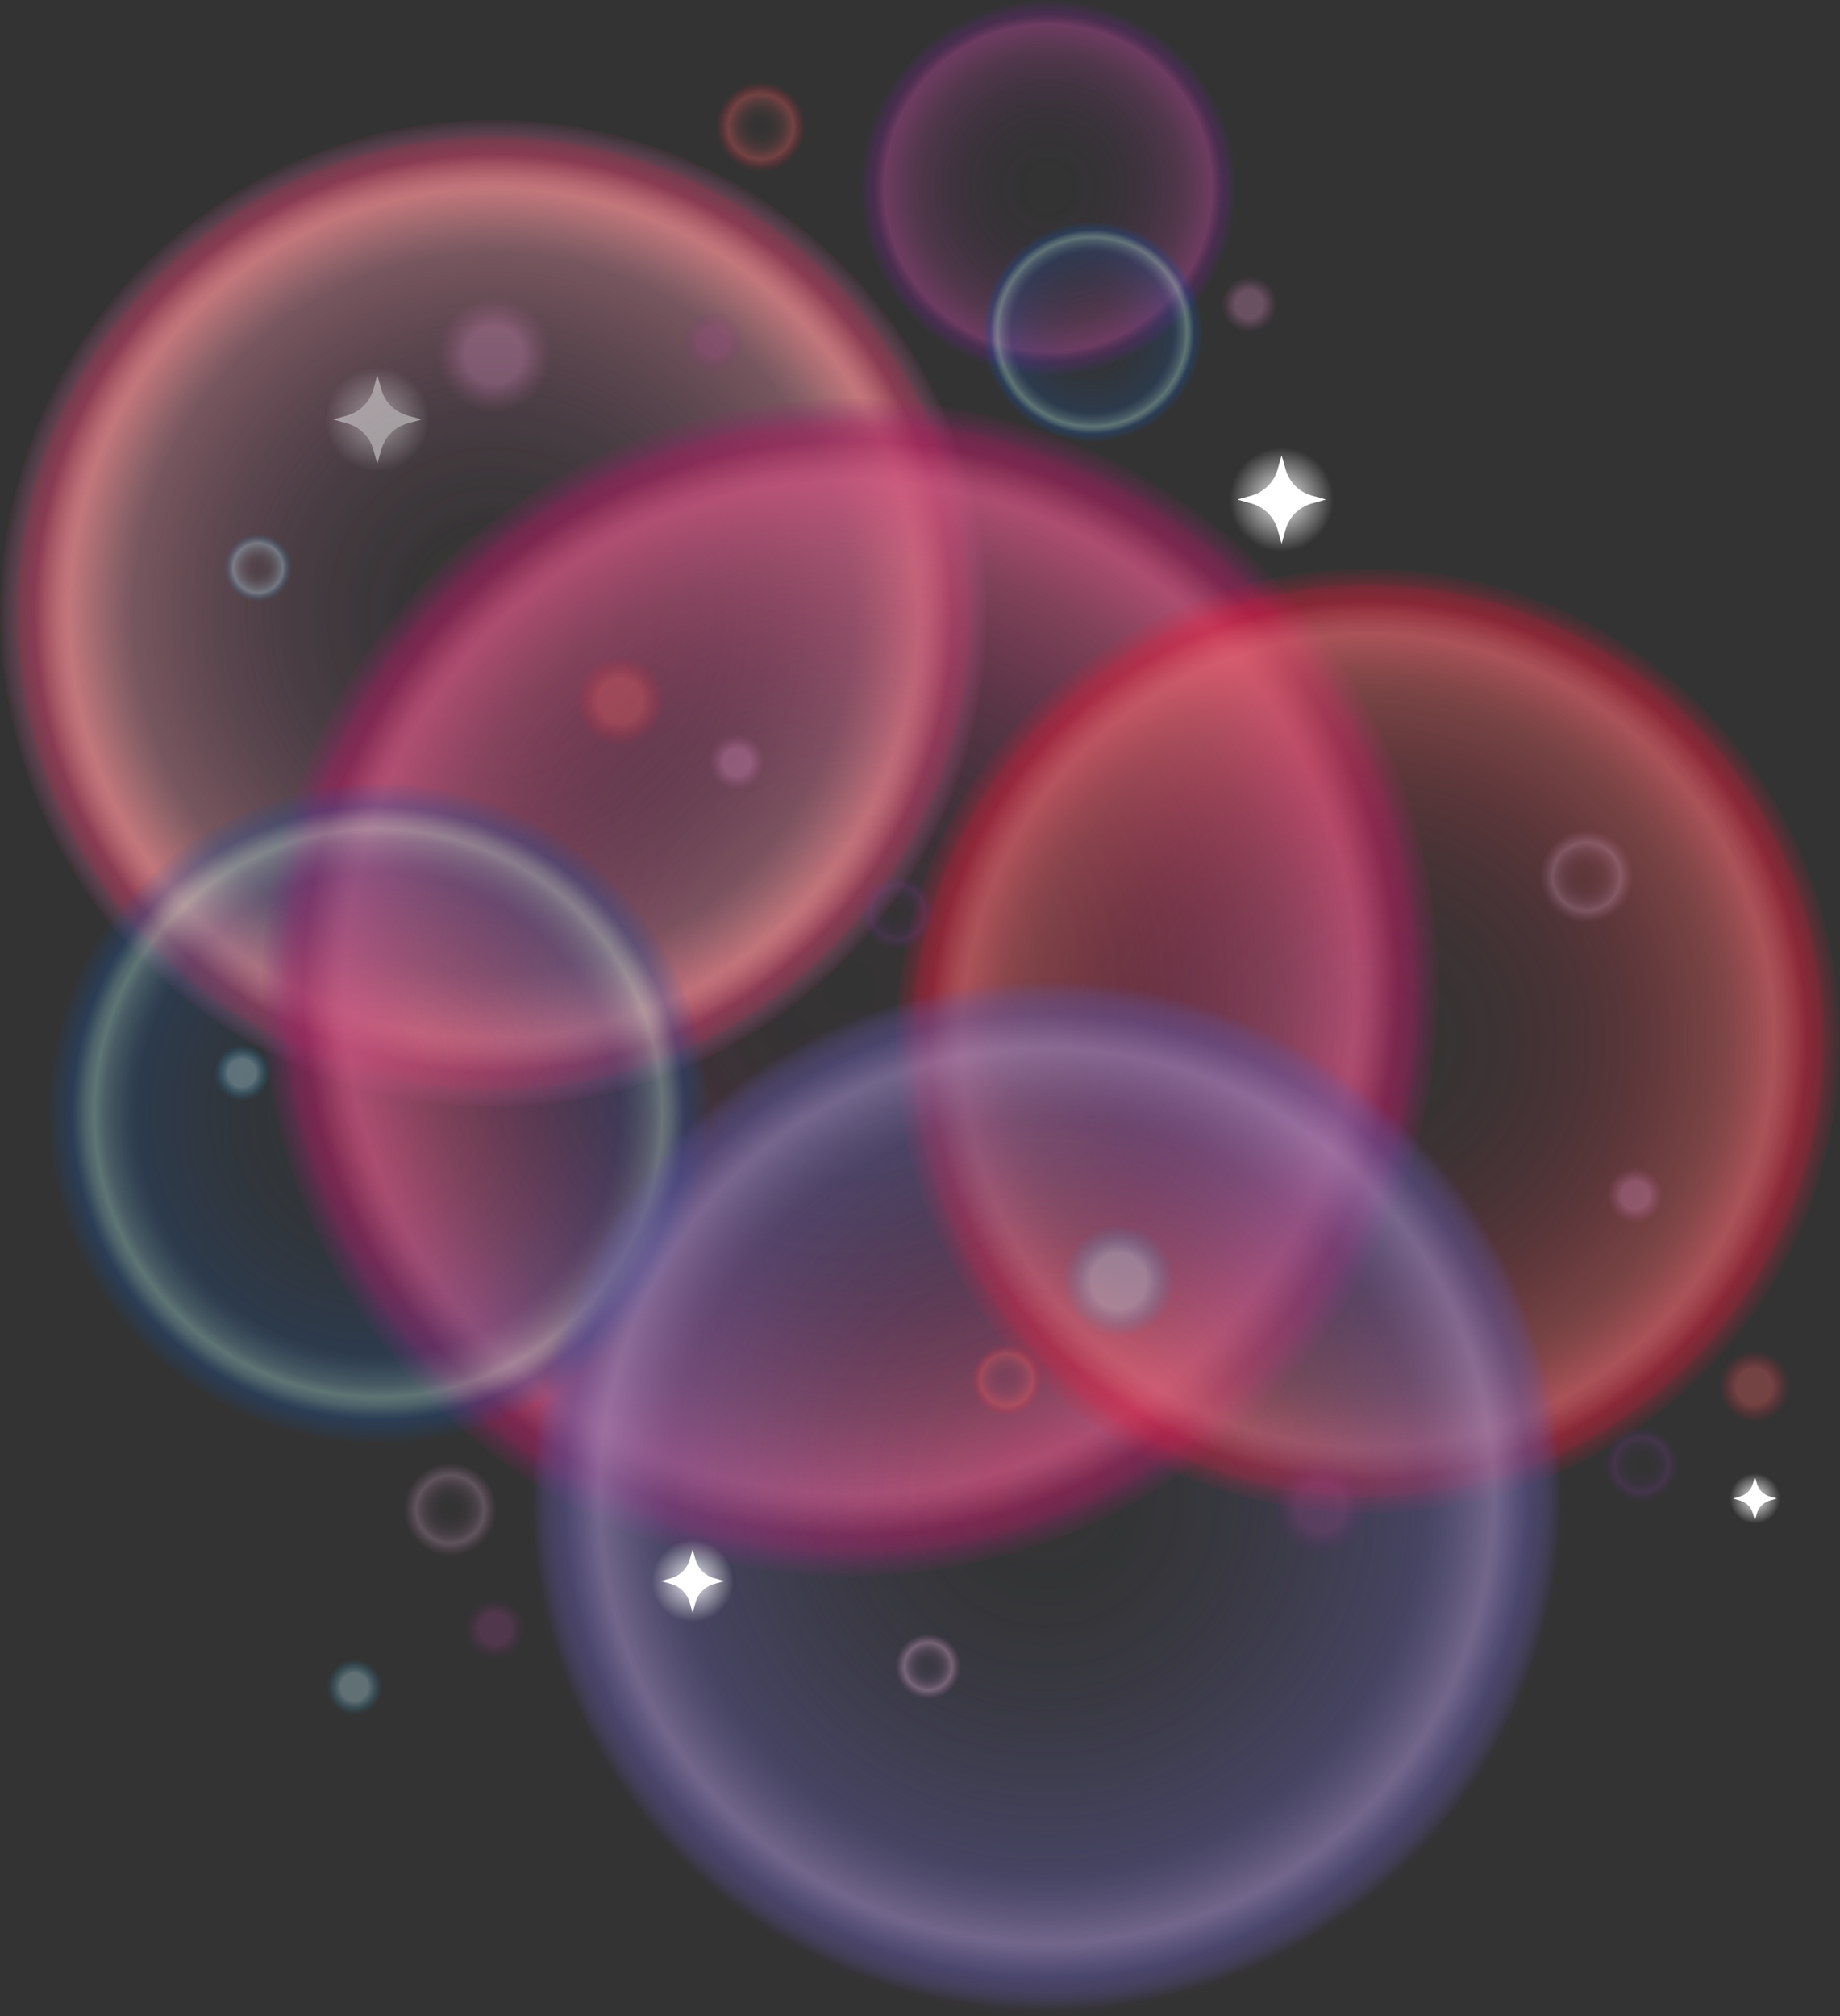<?xml version="1.0" encoding="UTF-8"?><svg id="Ebene_2" xmlns="http://www.w3.org/2000/svg" xmlns:xlink="http://www.w3.org/1999/xlink" viewBox="0 0 1669.47 1828.46"><rect x="0" y="0" width="1669.47" height="1828.46" fill="#333333" stroke="none"/><defs><style>.cls-1{fill:url(#Unbenannter_Verlauf_81-3);}.cls-1,.cls-2,.cls-3,.cls-4,.cls-5,.cls-6,.cls-7{opacity:.25;}.cls-2{fill:url(#Unbenannter_Verlauf_81-2);}.cls-3{fill:url(#Unbenannter_Verlauf_72-2);}.cls-4{fill:url(#Unbenannter_Verlauf_72-3);}.cls-5{fill:url(#Unbenannter_Verlauf_57-2);}.cls-8{fill:url(#Unbenannter_Verlauf_14-4);}.cls-9{fill:url(#Unbenannter_Verlauf_14-2);}.cls-10{fill:url(#Unbenannter_Verlauf_14-3);}.cls-11{fill:url(#Unbenannter_Verlauf_87-3);}.cls-11,.cls-12,.cls-13,.cls-14,.cls-15,.cls-16,.cls-17,.cls-18,.cls-19,.cls-20,.cls-21,.cls-22,.cls-23{opacity:.35;}.cls-12{fill:url(#Unbenannter_Verlauf_87-2);}.cls-13{fill:url(#Unbenannter_Verlauf_87-4);}.cls-6{fill:url(#Unbenannter_Verlauf_81);}.cls-7{fill:url(#Unbenannter_Verlauf_57);}.cls-14{fill:url(#Unbenannter_Verlauf_87);}.cls-15{fill:url(#Unbenannter_Verlauf_72);}.cls-24{fill:url(#Unbenannter_Verlauf_20);}.cls-24,.cls-25,.cls-26,.cls-27,.cls-28,.cls-29,.cls-30,.cls-31{opacity:.5;}.cls-25{fill:url(#Unbenannter_Verlauf_18);}.cls-32{fill:url(#Unbenannter_Verlauf_24);}.cls-32,.cls-33,.cls-34{opacity:.8;}.cls-35{fill:#fff;}.cls-36{fill:url(#Unbenannter_Verlauf_14);}.cls-27{fill:url(#Unbenannter_Verlauf_122);}.cls-28{fill:url(#Unbenannter_Verlauf_493);}.cls-29{fill:url(#Unbenannter_Verlauf_481);}.cls-33{fill:url(#Unbenannter_Verlauf_456);}.cls-37{fill:url(#Unbenannter_Verlauf_116);opacity:.6;}.cls-16{fill:url(#Unbenannter_Verlauf_578);}.cls-17{fill:url(#Unbenannter_Verlauf_547);}.cls-18{fill:url(#Unbenannter_Verlauf_571);}.cls-19{fill:url(#Unbenannter_Verlauf_553);}.cls-20{fill:url(#Unbenannter_Verlauf_547-2);}.cls-21{fill:url(#Unbenannter_Verlauf_571-3);}.cls-22{fill:url(#Unbenannter_Verlauf_571-2);}.cls-23{fill:url(#Unbenannter_Verlauf_553-2);}.cls-34{fill:url(#Unbenannter_Verlauf_456-2);}.cls-30{fill:url(#Unbenannter_Verlauf_493-2);}.cls-31{fill:url(#Unbenannter_Verlauf_493-3);}</style><radialGradient id="Unbenannter_Verlauf_481" cx="447.71" cy="556.34" fx="447.71" fy="556.34" r="447.71" gradientUnits="userSpaceOnUse"><stop offset="0" stop-color="#5ab992" stop-opacity="0"/><stop offset=".16" stop-color="#5ab992" stop-opacity=".02"/><stop offset=".32" stop-color="#5ab992" stop-opacity=".09"/><stop offset=".47" stop-color="#5ab992" stop-opacity=".19"/><stop offset=".63" stop-color="#5ab992" stop-opacity=".34"/><stop offset=".73" stop-color="#5ab992" stop-opacity=".46"/><stop offset=".77" stop-color="#6fc09e" stop-opacity=".56"/><stop offset=".87" stop-color="#a3d3bd" stop-opacity=".8"/><stop offset=".88" stop-color="#99cfb7" stop-opacity=".77"/><stop offset=".9" stop-color="#80c6a8" stop-opacity=".71"/><stop offset=".93" stop-color="#5ab992" stop-opacity=".6"/><stop offset=".94" stop-color="#5ab992" stop-opacity=".55"/><stop offset=".96" stop-color="#5ab992" stop-opacity=".42"/><stop offset=".98" stop-color="#5ab992" stop-opacity=".22"/><stop offset="1" stop-color="#5ab992" stop-opacity="0"/></radialGradient><radialGradient id="Unbenannter_Verlauf_493" cx="447.71" cy="556.34" fx="447.71" fy="556.34" r="447.71" gradientUnits="userSpaceOnUse"><stop offset="0" stop-color="#1852a1" stop-opacity="0"/><stop offset=".17" stop-color="#1852a1" stop-opacity=".02"/><stop offset=".34" stop-color="#1852a1" stop-opacity=".1"/><stop offset=".51" stop-color="#1852a1" stop-opacity=".22"/><stop offset=".67" stop-color="#1852a1" stop-opacity=".39"/><stop offset=".73" stop-color="#1852a1" stop-opacity=".46"/><stop offset=".76" stop-color="#326cab" stop-opacity=".53"/><stop offset=".83" stop-color="#77aec5" stop-opacity=".7"/><stop offset=".86" stop-color="#9fd5d5" stop-opacity=".8"/><stop offset=".87" stop-color="#94cad0" stop-opacity=".78"/><stop offset=".89" stop-color="#76aec5" stop-opacity=".74"/><stop offset=".91" stop-color="#4780b3" stop-opacity=".67"/><stop offset=".93" stop-color="#1852a1" stop-opacity=".6"/><stop offset=".94" stop-color="#1852a1" stop-opacity=".55"/><stop offset=".96" stop-color="#1852a1" stop-opacity=".4"/><stop offset=".99" stop-color="#1852a1" stop-opacity=".16"/><stop offset="1" stop-color="#1852a1" stop-opacity="0"/></radialGradient><radialGradient id="Unbenannter_Verlauf_456" cx="447.71" cy="556.34" fx="447.71" fy="556.34" r="447.71" gradientUnits="userSpaceOnUse"><stop offset="0" stop-color="#e51c3b" stop-opacity="0"/><stop offset=".14" stop-color="#e51e3c" stop-opacity=".02"/><stop offset=".28" stop-color="#e52540" stop-opacity=".07"/><stop offset=".42" stop-color="#e63147" stop-opacity=".15"/><stop offset=".56" stop-color="#e84250" stop-opacity=".27"/><stop offset=".69" stop-color="#ea575c" stop-opacity=".42"/><stop offset=".73" stop-color="#eb5d60" stop-opacity=".46"/><stop offset=".78" stop-color="#eb5f64" stop-opacity=".57"/><stop offset=".86" stop-color="#ec646d" stop-opacity=".8"/><stop offset=".88" stop-color="#ea5865" stop-opacity=".77"/><stop offset=".91" stop-color="#e83b50" stop-opacity=".69"/><stop offset=".93" stop-color="#e51c3b" stop-opacity=".6"/><stop offset=".94" stop-color="#e51c3b" stop-opacity=".56"/><stop offset=".96" stop-color="#e51c3b" stop-opacity=".46"/><stop offset=".97" stop-color="#e51c3b" stop-opacity=".29"/><stop offset="1" stop-color="#e51c3b" stop-opacity=".06"/><stop offset="1" stop-color="#e51c3b" stop-opacity="0"/></radialGradient><radialGradient id="Unbenannter_Verlauf_116" cx="951.08" cy="170.45" fx="951.08" fy="170.45" r="170.45" gradientUnits="userSpaceOnUse"><stop offset="0" stop-color="#6b247d" stop-opacity="0"/><stop offset=".16" stop-color="#6e257e" stop-opacity=".02"/><stop offset=".33" stop-color="#772a81" stop-opacity=".09"/><stop offset=".49" stop-color="#883286" stop-opacity=".21"/><stop offset=".65" stop-color="#9e3d8d" stop-opacity=".37"/><stop offset=".73" stop-color="#ac4492" stop-opacity=".46"/><stop offset=".79" stop-color="#ac4492" stop-opacity=".61"/><stop offset=".87" stop-color="#ac4492" stop-opacity=".8"/><stop offset=".88" stop-color="#a33f8f" stop-opacity=".77"/><stop offset=".9" stop-color="#8c3487" stop-opacity=".7"/><stop offset=".93" stop-color="#6b247d" stop-opacity=".6"/><stop offset=".95" stop-color="#68257d" stop-opacity=".53"/><stop offset=".97" stop-color="#622880" stop-opacity=".34"/><stop offset="1" stop-color="#592e84" stop-opacity=".03"/><stop offset="1" stop-color="#582f85" stop-opacity="0"/></radialGradient><radialGradient id="Unbenannter_Verlauf_24" cx="771.48" cy="895.67" fx="771.48" fy="895.67" r="533.87" gradientUnits="userSpaceOnUse"><stop offset="0" stop-color="#6b247d" stop-opacity="0"/><stop offset=".16" stop-color="#6e257e" stop-opacity=".02"/><stop offset=".33" stop-color="#772a81" stop-opacity=".09"/><stop offset=".49" stop-color="#883286" stop-opacity=".21"/><stop offset=".65" stop-color="#9e3d8d" stop-opacity=".37"/><stop offset=".73" stop-color="#ac4492" stop-opacity=".46"/><stop offset=".79" stop-color="#ac4492" stop-opacity=".61"/><stop offset=".86" stop-color="#ac4492" stop-opacity=".8"/><stop offset=".88" stop-color="#a33f8f" stop-opacity=".77"/><stop offset=".9" stop-color="#8c3487" stop-opacity=".7"/><stop offset=".93" stop-color="#6b247d" stop-opacity=".6"/><stop offset=".95" stop-color="#68257d" stop-opacity=".53"/><stop offset=".97" stop-color="#622880" stop-opacity=".34"/><stop offset="1" stop-color="#592e84" stop-opacity=".03"/><stop offset="1" stop-color="#582f85" stop-opacity="0"/></radialGradient><radialGradient id="Unbenannter_Verlauf_18" cx="771.48" cy="895.67" fx="771.48" fy="895.67" r="533.87" gradientUnits="userSpaceOnUse"><stop offset="0" stop-color="#e51c3b" stop-opacity="0"/><stop offset=".14" stop-color="#e51e3c" stop-opacity=".02"/><stop offset=".28" stop-color="#e52540" stop-opacity=".07"/><stop offset=".42" stop-color="#e63147" stop-opacity=".15"/><stop offset=".56" stop-color="#e84250" stop-opacity=".27"/><stop offset=".69" stop-color="#ea575c" stop-opacity=".42"/><stop offset=".73" stop-color="#eb5d60" stop-opacity=".46"/><stop offset=".78" stop-color="#eb5f64" stop-opacity=".57"/><stop offset=".86" stop-color="#ec646d" stop-opacity=".8"/><stop offset=".88" stop-color="#ea5865" stop-opacity=".77"/><stop offset=".91" stop-color="#e83b50" stop-opacity=".69"/><stop offset=".93" stop-color="#e51c3b" stop-opacity=".6"/><stop offset=".94" stop-color="#e51c3b" stop-opacity=".56"/><stop offset=".96" stop-color="#e51c3b" stop-opacity=".46"/><stop offset=".97" stop-color="#e51c3b" stop-opacity=".29"/><stop offset="1" stop-color="#e51c3b" stop-opacity=".06"/><stop offset="1" stop-color="#e51c3b" stop-opacity="0"/></radialGradient><radialGradient id="Unbenannter_Verlauf_493-2" cx="343.33" cy="1009.59" fx="343.33" fy="1009.59" r="299.39" xlink:href="#Unbenannter_Verlauf_493"/><radialGradient id="Unbenannter_Verlauf_493-3" cx="991" cy="300.99" fx="991" fy="300.99" r="99.77" xlink:href="#Unbenannter_Verlauf_493"/><radialGradient id="Unbenannter_Verlauf_456-2" cx="1240.94" cy="944.08" fx="1240.94" fy="944.08" r="428.53" xlink:href="#Unbenannter_Verlauf_456"/><radialGradient id="Unbenannter_Verlauf_20" cx="8320.85" cy="3078.49" fx="8320.85" fy="3078.49" r="466.55" gradientTransform="translate(9197.71 4624.75) rotate(-178.69)" gradientUnits="userSpaceOnUse"><stop offset="0" stop-color="#6d94cd" stop-opacity="0"/><stop offset=".15" stop-color="#6d94cd" stop-opacity=".02"/><stop offset=".3" stop-color="#6d94cd" stop-opacity=".08"/><stop offset=".45" stop-color="#6d94cd" stop-opacity=".17"/><stop offset=".6" stop-color="#6d94cd" stop-opacity=".31"/><stop offset=".73" stop-color="#6d94cd" stop-opacity=".46"/><stop offset=".77" stop-color="#81a2d4" stop-opacity=".55"/><stop offset=".86" stop-color="#b6c7e8" stop-opacity=".78"/><stop offset=".87" stop-color="#bacaea" stop-opacity=".8"/><stop offset=".88" stop-color="#b1c3e6" stop-opacity=".78"/><stop offset=".9" stop-color="#98b2dd" stop-opacity=".71"/><stop offset=".93" stop-color="#7197ce" stop-opacity=".61"/><stop offset=".93" stop-color="#6d94cd" stop-opacity=".6"/><stop offset=".94" stop-color="#6d94cd" stop-opacity=".56"/><stop offset=".96" stop-color="#6d94cd" stop-opacity=".44"/><stop offset=".98" stop-color="#6d94cd" stop-opacity=".25"/><stop offset="1" stop-color="#6d94cd" stop-opacity="0"/></radialGradient><radialGradient id="Unbenannter_Verlauf_122" cx="8320.85" cy="3078.49" fx="8320.85" fy="3078.49" r="471.61" gradientTransform="translate(9197.71 4624.75) rotate(-178.69)" gradientUnits="userSpaceOnUse"><stop offset="0" stop-color="#582f85" stop-opacity="0"/><stop offset=".19" stop-color="#582f85" stop-opacity=".03"/><stop offset=".37" stop-color="#582f85" stop-opacity=".12"/><stop offset=".55" stop-color="#582f85" stop-opacity=".27"/><stop offset=".73" stop-color="#582f85" stop-opacity=".46"/><stop offset=".79" stop-color="#673f8f" stop-opacity=".59"/><stop offset=".86" stop-color="#7e58a0" stop-opacity=".8"/><stop offset=".88" stop-color="#764f9a" stop-opacity=".76"/><stop offset=".92" stop-color="#61398b" stop-opacity=".65"/><stop offset=".93" stop-color="#582f85" stop-opacity=".6"/><stop offset=".95" stop-color="#582f85" stop-opacity=".53"/><stop offset=".97" stop-color="#582f85" stop-opacity=".36"/><stop offset=".99" stop-color="#582f85" stop-opacity=".07"/><stop offset="1" stop-color="#582f85" stop-opacity="0"/></radialGradient><radialGradient id="Unbenannter_Verlauf_72" cx="842.1" cy="1511.43" fx="842.1" fy="1511.43" r="29.61" gradientUnits="userSpaceOnUse"><stop offset="0" stop-color="#c578b0" stop-opacity="0"/><stop offset=".12" stop-color="#c578b0" stop-opacity=".01"/><stop offset=".22" stop-color="#c67bb2" stop-opacity=".06"/><stop offset=".31" stop-color="#c980b5" stop-opacity=".13"/><stop offset=".4" stop-color="#cc86b8" stop-opacity=".24"/><stop offset=".48" stop-color="#d18fbe" stop-opacity=".37"/><stop offset=".56" stop-color="#d699c4" stop-opacity=".54"/><stop offset=".64" stop-color="#dda6cb" stop-opacity=".73"/><stop offset=".71" stop-color="#e4b4d4" stop-opacity=".95"/><stop offset=".73" stop-color="#e6b7d6"/><stop offset=".91" stop-color="#d08ebd" stop-opacity=".35"/><stop offset="1" stop-color="#c578b0" stop-opacity="0"/></radialGradient><radialGradient id="Unbenannter_Verlauf_72-2" cx="1439.49" cy="794.94" fx="1439.49" fy="794.94" r="42.32" xlink:href="#Unbenannter_Verlauf_72"/><radialGradient id="Unbenannter_Verlauf_72-3" cx="408.49" cy="1368.94" fx="408.49" fy="1368.94" r="42.32" xlink:href="#Unbenannter_Verlauf_72"/><radialGradient id="Unbenannter_Verlauf_87" cx="448.35" cy="321.9" fx="448.35" fy="321.9" r="51.86" gradientUnits="userSpaceOnUse"><stop offset=".5" stop-color="#d289ba"/><stop offset=".86" stop-color="#c16ba8" stop-opacity=".29"/><stop offset="1" stop-color="#bb60a2" stop-opacity="0"/></radialGradient><radialGradient id="Unbenannter_Verlauf_547" cx="1591.81" cy="1257.47" fx="1591.81" fy="1257.47" r="32.43" gradientUnits="userSpaceOnUse"><stop offset=".5" stop-color="#eb5d60"/><stop offset=".82" stop-color="#e73348" stop-opacity=".37"/><stop offset="1" stop-color="#e51c3b" stop-opacity="0"/></radialGradient><radialGradient id="Unbenannter_Verlauf_553" cx="913.38" cy="1251.51" fx="913.38" fy="1251.51" r="32.43" gradientUnits="userSpaceOnUse"><stop offset="0" stop-color="#eb5d60" stop-opacity="0"/><stop offset=".12" stop-color="#eb5d60" stop-opacity=".01"/><stop offset=".22" stop-color="#eb5d60" stop-opacity=".06"/><stop offset=".31" stop-color="#eb5d60" stop-opacity=".13"/><stop offset=".39" stop-color="#eb5d60" stop-opacity=".23"/><stop offset=".48" stop-color="#eb5d60" stop-opacity=".36"/><stop offset=".56" stop-color="#eb5d60" stop-opacity=".53"/><stop offset=".63" stop-color="#eb5d60" stop-opacity=".72"/><stop offset=".71" stop-color="#eb5d60" stop-opacity=".93"/><stop offset=".73" stop-color="#eb5d60"/><stop offset=".9" stop-color="#e73348" stop-opacity=".37"/><stop offset="1" stop-color="#e51c3b" stop-opacity="0"/></radialGradient><radialGradient id="Unbenannter_Verlauf_81" cx="1198.23" cy="1366.36" fx="1198.23" fy="1366.36" r="44.24" gradientUnits="userSpaceOnUse"><stop offset=".5" stop-color="#ac4492"/><stop offset=".82" stop-color="#833084" stop-opacity=".38"/><stop offset="1" stop-color="#6b247d" stop-opacity="0"/></radialGradient><radialGradient id="Unbenannter_Verlauf_81-2" cx="449.15" cy="1477.28" fx="449.15" fy="1477.28" r="28.17" xlink:href="#Unbenannter_Verlauf_81"/><radialGradient id="Unbenannter_Verlauf_81-3" cx="647.15" cy="310.28" fx="647.15" fy="310.28" r="28.17" xlink:href="#Unbenannter_Verlauf_81"/><radialGradient id="Unbenannter_Verlauf_547-2" cx="562.71" cy="635.64" fx="562.71" fy="635.64" r="40.61" xlink:href="#Unbenannter_Verlauf_547"/><radialGradient id="Unbenannter_Verlauf_553-2" cx="690.23" cy="114.91" fx="690.23" fy="114.91" r="40.61" xlink:href="#Unbenannter_Verlauf_553"/><radialGradient id="Unbenannter_Verlauf_57" cx="814.34" cy="827.54" fx="814.34" fy="827.54" r="33.81" gradientUnits="userSpaceOnUse"><stop offset="0" stop-color="#582f85" stop-opacity="0"/><stop offset=".15" stop-color="#582f85" stop-opacity=".02"/><stop offset=".27" stop-color="#5b3085" stop-opacity=".09"/><stop offset=".38" stop-color="#5f3187" stop-opacity=".21"/><stop offset=".49" stop-color="#643388" stop-opacity=".38"/><stop offset=".59" stop-color="#6c368a" stop-opacity=".6"/><stop offset=".68" stop-color="#75398d" stop-opacity=".86"/><stop offset=".73" stop-color="#7a3b8f"/><stop offset="1" stop-color="#582f85" stop-opacity="0"/></radialGradient><radialGradient id="Unbenannter_Verlauf_57-2" cx="1489.34" cy="1328.54" fx="1489.34" fy="1328.54" xlink:href="#Unbenannter_Verlauf_57"/><radialGradient id="Unbenannter_Verlauf_578" cx="234.09" cy="515.05" fx="234.09" fy="515.05" r="31.02" gradientUnits="userSpaceOnUse"><stop offset="0" stop-color="#b8e1ee" stop-opacity="0"/><stop offset=".12" stop-color="#b8e1ee" stop-opacity=".01"/><stop offset=".22" stop-color="#b8e1ee" stop-opacity=".06"/><stop offset=".31" stop-color="#b8e1ee" stop-opacity=".13"/><stop offset=".39" stop-color="#b8e1ee" stop-opacity=".23"/><stop offset=".47" stop-color="#b8e1ee" stop-opacity=".36"/><stop offset=".55" stop-color="#b8e1ee" stop-opacity=".52"/><stop offset=".63" stop-color="#b8e1ee" stop-opacity=".71"/><stop offset=".7" stop-color="#b8e1ee" stop-opacity=".92"/><stop offset=".73" stop-color="#b8e1ee"/><stop offset=".9" stop-color="#4d9fd0" stop-opacity=".37"/><stop offset="1" stop-color="#0d79bf" stop-opacity="0"/></radialGradient><radialGradient id="Unbenannter_Verlauf_571" cx="1015.1" cy="1161.68" fx="1015.1" fy="1161.68" r="50.82" gradientUnits="userSpaceOnUse"><stop offset=".5" stop-color="#b8e1ee"/><stop offset=".73" stop-color="#63c8eb" stop-opacity=".54"/><stop offset="1" stop-color="#00abe9" stop-opacity="0"/></radialGradient><radialGradient id="Unbenannter_Verlauf_571-2" cx="321.53" cy="1530.11" fx="321.53" fy="1530.11" r="25.25" xlink:href="#Unbenannter_Verlauf_571"/><radialGradient id="Unbenannter_Verlauf_571-3" cx="219.53" cy="973.11" fx="219.53" fy="973.11" r="25.25" xlink:href="#Unbenannter_Verlauf_571"/><radialGradient id="Unbenannter_Verlauf_87-2" cx="1133.53" cy="276.11" fx="1133.53" fy="276.11" r="25.25" xlink:href="#Unbenannter_Verlauf_87"/><radialGradient id="Unbenannter_Verlauf_87-3" cx="1483.53" cy="1084.11" fx="1483.53" fy="1084.11" r="25.25" xlink:href="#Unbenannter_Verlauf_87"/><radialGradient id="Unbenannter_Verlauf_87-4" cx="668.53" cy="691.11" fx="668.53" fy="691.11" r="25.25" xlink:href="#Unbenannter_Verlauf_87"/><radialGradient id="Unbenannter_Verlauf_14" cx="1592.28" cy="1359.06" fx="1592.28" fy="1359.06" r="22.99" gradientUnits="userSpaceOnUse"><stop offset="0" stop-color="#fcea0d"/><stop offset="0" stop-color="#fff" stop-opacity=".94"/><stop offset="1" stop-color="#fff" stop-opacity="0"/></radialGradient><radialGradient id="Unbenannter_Verlauf_14-2" cx="628.41" cy="1433.95" fx="628.41" fy="1433.95" r="37.19" xlink:href="#Unbenannter_Verlauf_14"/><radialGradient id="Unbenannter_Verlauf_14-3" cx="1162.84" cy="453.05" fx="1162.84" fy="453.05" r="47.17" xlink:href="#Unbenannter_Verlauf_14"/><radialGradient id="Unbenannter_Verlauf_14-4" cx="342.35" cy="380.44" fx="342.35" fy="380.44" r="47.17" xlink:href="#Unbenannter_Verlauf_14"/></defs><g id="design_1"><g><g><g><circle class="cls-29" cx="447.71" cy="556.34" r="447.71"/><circle class="cls-28" cx="447.71" cy="556.34" r="447.71"/><circle class="cls-33" cx="447.71" cy="556.34" r="447.71"/></g><circle class="cls-37" cx="951.08" cy="170.45" r="170.45"/><g><circle class="cls-32" cx="771.48" cy="895.67" r="533.87"/><circle class="cls-25" cx="771.48" cy="895.67" r="533.87"/></g><circle class="cls-30" cx="343.33" cy="1009.59" r="299.39"/><circle class="cls-31" cx="991" cy="300.99" r="99.77"/><circle class="cls-34" cx="1240.94" cy="944.08" r="428.53"/><g><circle class="cls-24" cx="949.42" cy="1356.84" r="466.55"/><circle class="cls-27" cx="949.42" cy="1356.84" r="471.61"/></g></g><g><circle class="cls-15" cx="842.1" cy="1511.43" r="29.61"/><circle class="cls-3" cx="1439.49" cy="794.94" r="42.32"/><circle class="cls-4" cx="408.49" cy="1368.94" r="42.32"/><circle class="cls-14" cx="448.35" cy="321.9" r="51.86"/><circle class="cls-17" cx="1591.81" cy="1257.47" r="32.43"/><circle class="cls-19" cx="913.38" cy="1251.51" r="32.43"/><circle class="cls-6" cx="1198.23" cy="1366.36" r="44.24"/><circle class="cls-2" cx="449.15" cy="1477.28" r="28.17"/><circle class="cls-1" cx="647.15" cy="310.28" r="28.17"/><circle class="cls-20" cx="562.71" cy="635.64" r="40.61"/><circle class="cls-23" cx="690.23" cy="114.91" r="40.61"/><circle class="cls-7" cx="814.34" cy="827.54" r="33.81"/><circle class="cls-5" cx="1489.34" cy="1328.54" r="33.81"/><circle class="cls-16" cx="234.09" cy="515.05" r="31.02"/><circle class="cls-18" cx="1015.1" cy="1161.68" r="50.82"/><circle class="cls-22" cx="321.53" cy="1530.11" r="25.25"/><circle class="cls-21" cx="219.53" cy="973.11" r="25.25"/><circle class="cls-12" cx="1133.53" cy="276.11" r="25.25"/><circle class="cls-11" cx="1483.53" cy="1084.11" r="25.25"/><circle class="cls-13" cx="668.53" cy="691.11" r="25.25"/><g><path class="cls-35" d="m1612.21,1359.06l-6.43,1.81c-5.67,1.6-10.11,6.03-11.7,11.7l-1.81,6.43-1.81-6.43c-1.6-5.66-6.02-10.09-11.69-11.69l-6.43-1.81,6.43-1.81c5.67-1.6,10.11-6.03,11.7-11.7l1.81-6.43,1.81,6.43c1.6,5.66,6.02,10.09,11.69,11.69l6.43,1.81Z"/><circle class="cls-36" cx="1592.28" cy="1359.06" r="22.99"/></g><g><path class="cls-35" d="m657.15,1433.95l-9.26,2.6c-8.18,2.3-14.57,8.69-16.87,16.87l-2.6,9.26-2.62-9.27c-2.3-8.16-8.68-14.55-16.85-16.85l-9.27-2.62,9.26-2.61c8.18-2.3,14.57-8.69,16.87-16.87l2.61-9.26,2.62,9.27c2.3,8.16,8.68,14.55,16.85,16.85l9.27,2.62Z"/><circle class="cls-9" cx="628.41" cy="1433.95" r="37.19"/></g><g><path class="cls-35" d="m1202.97,453.05l-12.93,3.64c-11.42,3.21-20.34,12.14-23.56,23.56l-3.64,12.93-3.65-12.95c-3.22-11.4-12.13-20.31-23.53-23.53l-12.95-3.65,12.93-3.64c11.42-3.21,20.34-12.14,23.56-23.56l3.64-12.93,3.65,12.95c3.22,11.4,12.13,20.31,23.53,23.53l12.95,3.65Z"/><circle class="cls-10" cx="1162.84" cy="453.05" r="47.17"/></g><g class="cls-26"><path class="cls-35" d="m382.48,380.44l-12.93,3.64c-11.42,3.21-20.34,12.14-23.56,23.56l-3.64,12.93-3.65-12.95c-3.22-11.4-12.13-20.31-23.53-23.53l-12.95-3.65,12.93-3.64c11.42-3.21,20.34-12.14,23.56-23.56l3.64-12.93,3.65,12.95c3.22,11.4,12.13,20.31,23.53,23.53l12.95,3.65Z"/><circle class="cls-8" cx="342.35" cy="380.44" r="47.17"/></g></g></g></g></svg>